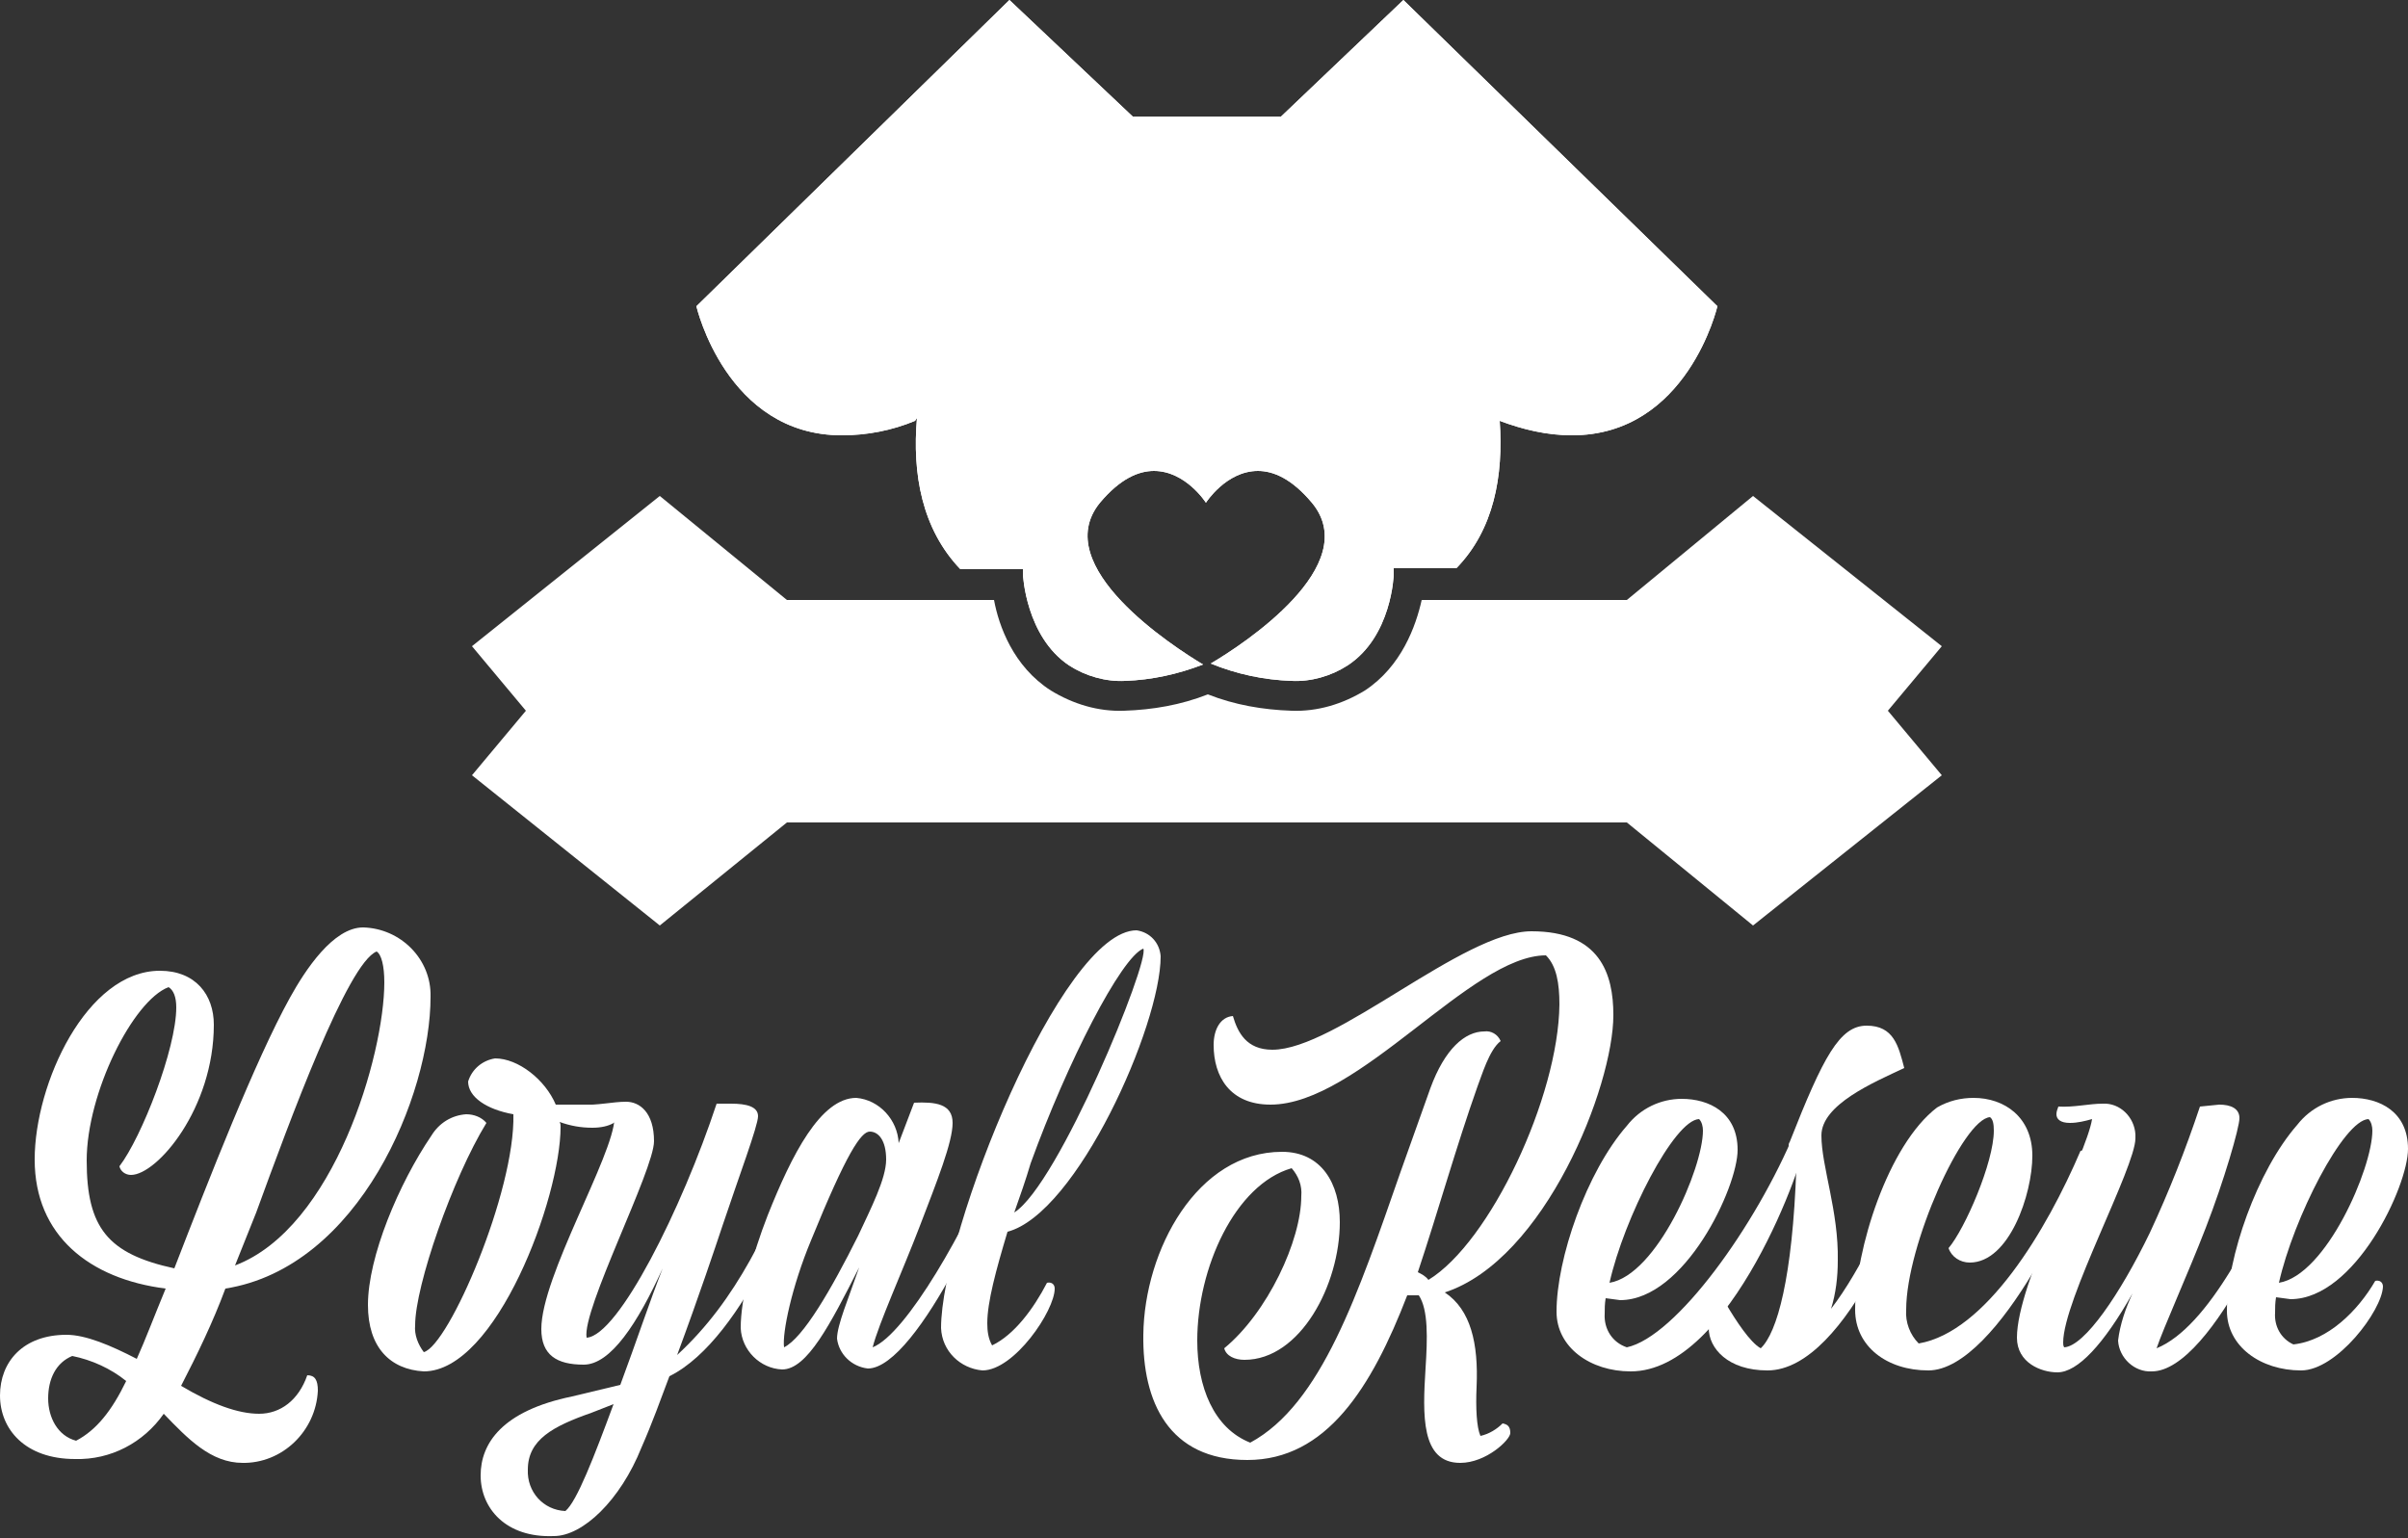 <?xml version="1.0" encoding="utf-8"?>
<!-- Generator: Adobe Illustrator 21.0.2, SVG Export Plug-In . SVG Version: 6.00 Build 0)  -->
<svg version="1.1" id="Layer_1" xmlns="http://www.w3.org/2000/svg" xmlns:xlink="http://www.w3.org/1999/xlink" x="0px" y="0px"
	 viewBox="0 0 250 159.7" style="enable-background:new 0 0 250 159.7;" xml:space="preserve">
<rect x="0" y="0" width="250" height="159.7" fill="#333333" stroke="none"/>
<style type="text/css">
	.st0{fill:#FFFFFF;}
</style>
<g>
	<path class="st0" d="M201.6,67.1L182,51.5l-13.1,10.8h-21.3c-0.6,2.7-2.1,6.9-5.9,9.4c-2.3,1.4-4.9,2.2-7.6,2.1
		c-3-0.1-5.9-0.6-8.7-1.7c-2.8,1.1-5.7,1.6-8.7,1.7c-2.7,0.1-5.3-0.7-7.6-2.1c-3.9-2.5-5.4-6.7-5.9-9.4H81.7L68.5,51.5L49,67.1
		l5.6,6.7L49,80.5l19.5,15.6l13.2-10.7h87.2L182,96.1l19.6-15.6l-5.6-6.7L201.6,67.1z"/>
	<path class="st0" d="M87.4,45.2c2.6,0,5.2-0.5,7.6-1.5l0.2-0.3c-0.5,5.8,0.5,11.5,4.5,15.7h6.5v0.5c0,0.1,0.3,6.5,4.8,9.5
		c1.7,1.1,3.8,1.7,5.8,1.6c2.8-0.1,5.5-0.7,8.1-1.7c-3-1.8-16.1-10.2-10.7-16.8c2.1-2.5,4-3.3,5.6-3.3c3.3,0,5.4,3.3,5.4,3.3
		s2.1-3.3,5.4-3.3c1.6,0,3.5,0.8,5.6,3.3c5.4,6.5-7.1,14.7-10.5,16.7c2.7,1.1,5.5,1.7,8.4,1.8c2,0.1,4.1-0.5,5.8-1.6
		c4.6-3,4.8-9.4,4.8-9.5V59h6.5c3.9-4,4.9-9.6,4.5-15.3c2.4,0.9,4.9,1.5,7.5,1.5c12,0,15.1-13.4,15.1-13.4L145.7,0L133,12.1h-15.4
		L104.8,0L72.3,31.8C72.3,31.8,75.4,45.2,87.4,45.2z"/>
	<path class="st0" d="M133,12.1h-15.4L104.8,0L72.3,31.8c0,0,3.1,13.4,15.1,13.4c2.6,0,5.2-0.5,7.6-1.5l0.2-0.3
		c-0.5,5.8,0.5,11.5,4.5,15.7h6.5v0.5c0,0.1,0.3,6.5,4.8,9.5c1.7,1.1,3.8,1.7,5.8,1.6c2.8-0.1,5.5-0.7,8.1-1.7
		c-3-1.8-16.1-10.2-10.7-16.8c2.1-2.5,4-3.3,5.6-3.3c3.3,0,5.4,3.3,5.4,3.3s2.1-3.3,5.4-3.3c1.6,0,3.5,0.8,5.6,3.3
		c5.4,6.5-7.1,14.7-10.5,16.7c2.7,1.1,5.5,1.7,8.4,1.8c2,0.1,4.1-0.5,5.8-1.6c4.6-3,4.8-9.4,4.8-9.5V59h6.5c3.9-4,4.9-9.6,4.5-15.3
		c2.4,0.9,4.9,1.5,7.5,1.5c12,0,15.1-13.4,15.1-13.4L145.7,0L133,12.1z M25.2,151.9c-3.3,0-5.7-2.5-8.2-5.1c-2.1,3-5.5,4.8-9.2,4.7
		c-5.2,0-7.8-3.1-7.8-6.6s2.4-6.3,6.9-6.3c2,0,4.6,1.1,7.3,2.5c0.9-2,1.8-4.4,3-7.3c-7.9-1-13.6-5.5-13.6-13.4s5.4-19.6,13-19.6
		c3.7,0,5.6,2.5,5.6,5.6c0,8.7-5.9,15.6-8.6,15.6c-0.6,0-1.1-0.4-1.2-0.9c2.3-3,5.9-12.2,5.9-16.5c0-1.1-0.3-1.8-0.8-2.1
		c-3.7,1.4-8.5,11-8.5,18s2.2,9.7,9.1,11.2c3.6-9.3,8.4-21.6,12-28.1c1.6-2.9,4.5-7.3,7.6-7.3c3.9,0.1,7.1,3.3,7,7.2c0,0,0,0,0,0
		c0,10.2-7.4,28.1-21.3,30.3c-1.3,3.5-2.9,6.8-4.6,10.1c3.2,1.9,5.9,2.9,8.1,2.9s4.1-1.4,5-4c0.8,0,1.1,0.5,1.1,1.6
		c-0.2,4.2-3.7,7.6-7.9,7.5L25.2,151.9z M7.9,149.6c2.1-1.1,3.7-3.1,5.2-6.2c-1.6-1.3-3.6-2.2-5.6-2.6c-1.7,0.7-2.5,2.4-2.5,4.4
		S6,149.1,7.9,149.6L7.9,149.6z M24.4,131.4c10.3-3.9,15.5-21.9,15.5-29.4c0-1.7-0.3-2.9-0.8-3.2c-3,1.2-9,17.5-12.5,27.1
		L24.4,131.4z M38.2,135.5c0-5,3.2-12.6,6.6-17.6c0.8-1.3,2.1-2.1,3.6-2.2c0.8,0,1.6,0.3,2.1,0.9c-3.5,5.7-7.4,16.9-7.4,21
		c-0.1,1,0.3,2,0.9,2.8c2.6-0.7,9.5-16.7,9.3-24.7c-2.8-0.5-4.7-1.8-4.7-3.4c0.4-1.3,1.5-2.2,2.8-2.4c2.4,0,5.2,2.2,6.3,4.8h6.7
		c0.1,0.2,0.1,0.5,0.1,0.7c0,1-1.2,1.7-3,1.7c-1.2,0-2.3-0.2-3.4-0.6c0.1,0.2,0.1,0.3,0.1,0.5c0,7.4-6.7,25.4-14.2,25.4
		C40.5,142.2,38.2,139.9,38.2,135.5L38.2,135.5z"/>
	<path class="st0" d="M49.9,153.2c0-3.3,2.2-6.7,9.5-8.2l5-1.2c1.6-4.3,3.1-8.8,4.4-12.1c-2.6,5.7-5.4,10-8.2,10s-4.4-1-4.4-3.7
		c0-5.5,7.5-18,7.6-21.9l-2.1,0.3c-1.1,0-1.5-0.4-1.5-1c0-0.2,0.1-0.5,0.2-0.7c1.6,0.1,3.2-0.3,4.6-0.3c1.4,0,2.9,1.1,2.9,4.1
		s-7.5,17.5-7,20.4c3.3-0.2,9.9-13.4,13.5-24.3h1.5c1.6,0,2.8,0.3,2.8,1.3s-2,6.3-3.7,11.4c-0.7,2.1-2.4,7.2-4.7,13.4
		c6.3-5.8,9.5-13.2,12.9-21.3c0.4-0.1,0.4,0.1,0.4,0.3c0,2.7-6.2,19.3-14.1,23.2c-0.9,2.4-1.8,4.9-2.9,7.4c-2.2,5.5-6.1,9.2-9.1,9.2
		C52.5,159.7,49.9,156.6,49.9,153.2L49.9,153.2z M63.7,145.8l-2.3,0.9c-4,1.4-6.6,2.8-6.6,5.9c-0.1,2.3,1.6,4.2,3.9,4.3c0,0,0,0,0,0
		C59.9,155.9,61.7,151.2,63.7,145.8L63.7,145.8z"/>
	<path class="st0" d="M86.9,139c0-1.4,1.2-4.2,2.3-7.4c-3,5.9-5.4,10.6-8,10.6c-2.3-0.1-4.2-2-4.3-4.3c0-3.1,1.2-7.6,2.8-11.7
		c2.5-6.3,5.5-12.2,9.2-12.2c2.4,0.2,4.3,2.3,4.4,4.7l1.6-4.2c2.2-0.1,4,0.1,4,2.1s-1.6,6-3.4,10.7c-1.8,4.7-4.3,10.2-4.9,12.6
		c3.5-1.4,9.7-12.3,13.1-20.6c0.4-0.1,0.4,0.1,0.4,0.3c0,2.7-8.8,22.5-14,22.5C88.4,141.9,87.1,140.6,86.9,139z M89.1,128.3
		c1.3-2.8,2.9-5.9,2.9-7.9s-0.8-2.9-1.7-2.9s-2.4,2.2-6.1,11.3c-2,4.8-3,9.6-2.8,11.1C83.4,138.9,86.3,133.9,89.1,128.3z"/>
	<path class="st0" d="M97.7,137.9c0-10,12.5-41.3,20.3-41.3c1.4,0.2,2.4,1.3,2.5,2.7c0,7.2-8.7,26.7-15.9,28.6
		c-1.2,4-2.1,7.3-2.1,9.5c0,0.8,0.1,1.6,0.5,2.3c2.3-1.1,4.3-3.8,5.7-6.5c0.4-0.1,0.8,0.1,0.8,0.6c0,2.3-4.2,8.5-7.5,8.5
		C99.7,142.1,97.8,140.3,97.7,137.9L97.7,137.9z M105.3,125.9c4.6-2.9,14.1-26.1,13.4-27.4c-2.3,0.9-7.9,11.8-11.7,22.3
		C106.5,122.5,105.9,124.2,105.3,125.9z M151.6,151.9c-4.1,0-3.9-5-3.6-9.8c0.2-3.1,0.3-6.1-0.7-7.6h-1.2
		c-3.7,9.6-8.4,17.1-16.6,17.1s-10.9-6.1-10.8-13c0.1-8.8,5.6-19,14.4-19c4.1,0,6,3.3,6,7.3c0,6.5-4.1,14.3-9.9,14.3
		c-1,0-1.9-0.4-2.1-1.2c4.5-3.7,8-11.2,8-15.8c0.1-1.1-0.3-2.1-1-2.9c-5.9,1.7-9.8,10.4-9.8,17.9c0,4.8,1.7,9.1,5.5,10.6
		c7.4-4,11.2-15.5,15.6-28.1l3.1-8.7c1.5-4.1,3.6-5.9,5.6-5.9c0.7-0.1,1.4,0.3,1.7,1c-1.2,0.9-2,3.7-2.4,4.7
		c-2.2,6.2-4.1,13-6.2,19.3c0.4,0.2,0.8,0.4,1.1,0.8c6.4-3.9,13.5-19,13.6-28.6c0-2.2-0.3-4-1.4-5.1c-7.8,0-19.4,15.5-28.6,15.5
		c-4.2,0-5.9-2.9-5.9-6.2c0-1.6,0.7-2.9,2-3c0.5,1.7,1.4,3.5,4.1,3.5c6.6,0,19.8-12.3,26.9-12.3s8.5,4.4,8.5,8.7
		c0,7.4-7.1,25.4-17.5,28.8c2.7,1.8,3.5,5.3,3.3,9.8c-0.1,2.2,0,4.2,0.4,5.1c0.9-0.2,1.7-0.7,2.3-1.3c0.5,0.1,0.8,0.3,0.8,1
		S154.3,151.9,151.6,151.9L151.6,151.9z M186.4,117.4c0.5-0.1,1.1,0.1,1.1,0.7c0,2.2-7.8,24.3-18.2,24.3c-4.2,0-7.7-2.5-7.7-6.2
		c0-5.5,3.1-14.5,7.3-19.3c1.4-1.8,3.5-2.8,5.7-2.8c2.8,0,5.8,1.4,5.8,5.3s-5.5,15.6-12.2,15.6l-1.5-0.2c-0.1,0.6-0.1,1.1-0.1,1.6
		c-0.1,1.6,0.8,3,2.3,3.5C174,138.8,182.3,127.3,186.4,117.4L186.4,117.4z M167.1,133.2c4.9-0.8,9.7-11.9,9.7-15.8
		c0-0.4-0.1-0.9-0.4-1.2C173.8,116.3,168.6,126.5,167.1,133.2z"/>
	<path class="st0" d="M183.5,142.3c-4.1,0-6.1-2.3-6.1-4.4c-0.2-1.2,0.6-2.3,1.8-2.5c1,1.7,2.5,4,3.6,4.6c1.7-1.6,3.3-7.3,3.7-18.8
		c0.1-1.4-0.8-1.6-0.8-2.2c0-0.1,0-0.3,0.1-0.4c3.5-8.9,5.2-12.1,8-12.1s3.3,2.1,3.9,4.4c-3.2,1.5-8.6,3.8-8.6,7s1.8,7.9,1.7,13
		c0,1.7-0.2,3.4-0.7,5c3.1-4,6.2-10.8,8.6-16.4c0.4-0.1,0.4,0.1,0.4,0.3C199.1,122.6,191.9,142.3,183.5,142.3L183.5,142.3z"/>
	<path class="st0" d="M200.2,142.3c-4.3,0-7.6-2.5-7.6-6.3c0-6.2,3.4-17.1,8.5-21c1.2-0.7,2.5-1,3.8-1c3.2,0,6.1,2,6.1,6
		s-2.4,11.1-6.5,11.1c-1,0-1.9-0.6-2.2-1.5c1.7-2,4.7-8.9,4.7-12.2c0-0.7-0.1-1.2-0.4-1.4c-2.8,0.2-8.7,13.3-8.7,20
		c-0.1,1.3,0.4,2.6,1.3,3.5c7-1.2,13.3-11.8,16.8-20c0.4-0.1,0.4,0.1,0.4,0.3C216.5,122.6,207.5,142.3,200.2,142.3L200.2,142.3z"/>
	<path class="st0" d="M213.6,142.5c-1.7,0-4.2-1-4.2-3.6c0-5.7,7.2-18.9,7.8-22.7c-0.7,0.2-1.5,0.4-2.3,0.4c-1,0-1.4-0.4-1.4-0.9
		c0-0.3,0.1-0.5,0.2-0.8c1.6,0.1,3.2-0.3,4.6-0.3c1.8-0.1,3.3,1.4,3.4,3.2c0,0.1,0,0.3,0,0.4c0,3-7.5,16.8-7.5,21.2
		c0,0.2,0,0.3,0.1,0.5c2.1-0.1,5.8-5.5,8.9-11.9c2-4.3,3.7-8.6,5.2-13.1l2-0.2c1.2,0,2.1,0.4,2.1,1.4s-1.6,6.5-3.5,11.4
		c-1.9,4.9-4.4,10.4-5.1,12.5c5.4-2.2,10.4-12.4,13.8-20.4c0.4-0.1,0.4,0.1,0.4,0.3c0,2.7-8.3,22.5-14.7,22.5
		c-1.8,0.1-3.4-1.4-3.5-3.2c0.2-1.7,0.8-3.4,1.5-4.9C218.4,139.6,215.7,142.5,213.6,142.5z"/>
	<path class="st0" d="M238.9,142.3c-4.2,0-7.7-2.5-7.7-6.2c0-5.5,3.1-14.5,7.3-19.3c1.4-1.8,3.5-2.8,5.7-2.8c2.8,0,5.8,1.4,5.8,5.3
		s-5.5,15.6-12.2,15.6l-1.5-0.2c-0.1,0.6-0.1,1.1-0.1,1.6c-0.1,1.4,0.6,2.7,1.9,3.3c3.6-0.4,6.7-3.5,8.5-6.6
		c0.4-0.1,0.8,0.1,0.8,0.6C247.3,136.1,242.6,142.3,238.9,142.3L238.9,142.3z M236.6,133.2c4.9-0.8,9.7-11.9,9.7-15.8
		c0-0.4-0.1-0.9-0.4-1.2C243.3,116.3,238.1,126.5,236.6,133.2z"/>
</g>
</svg>
